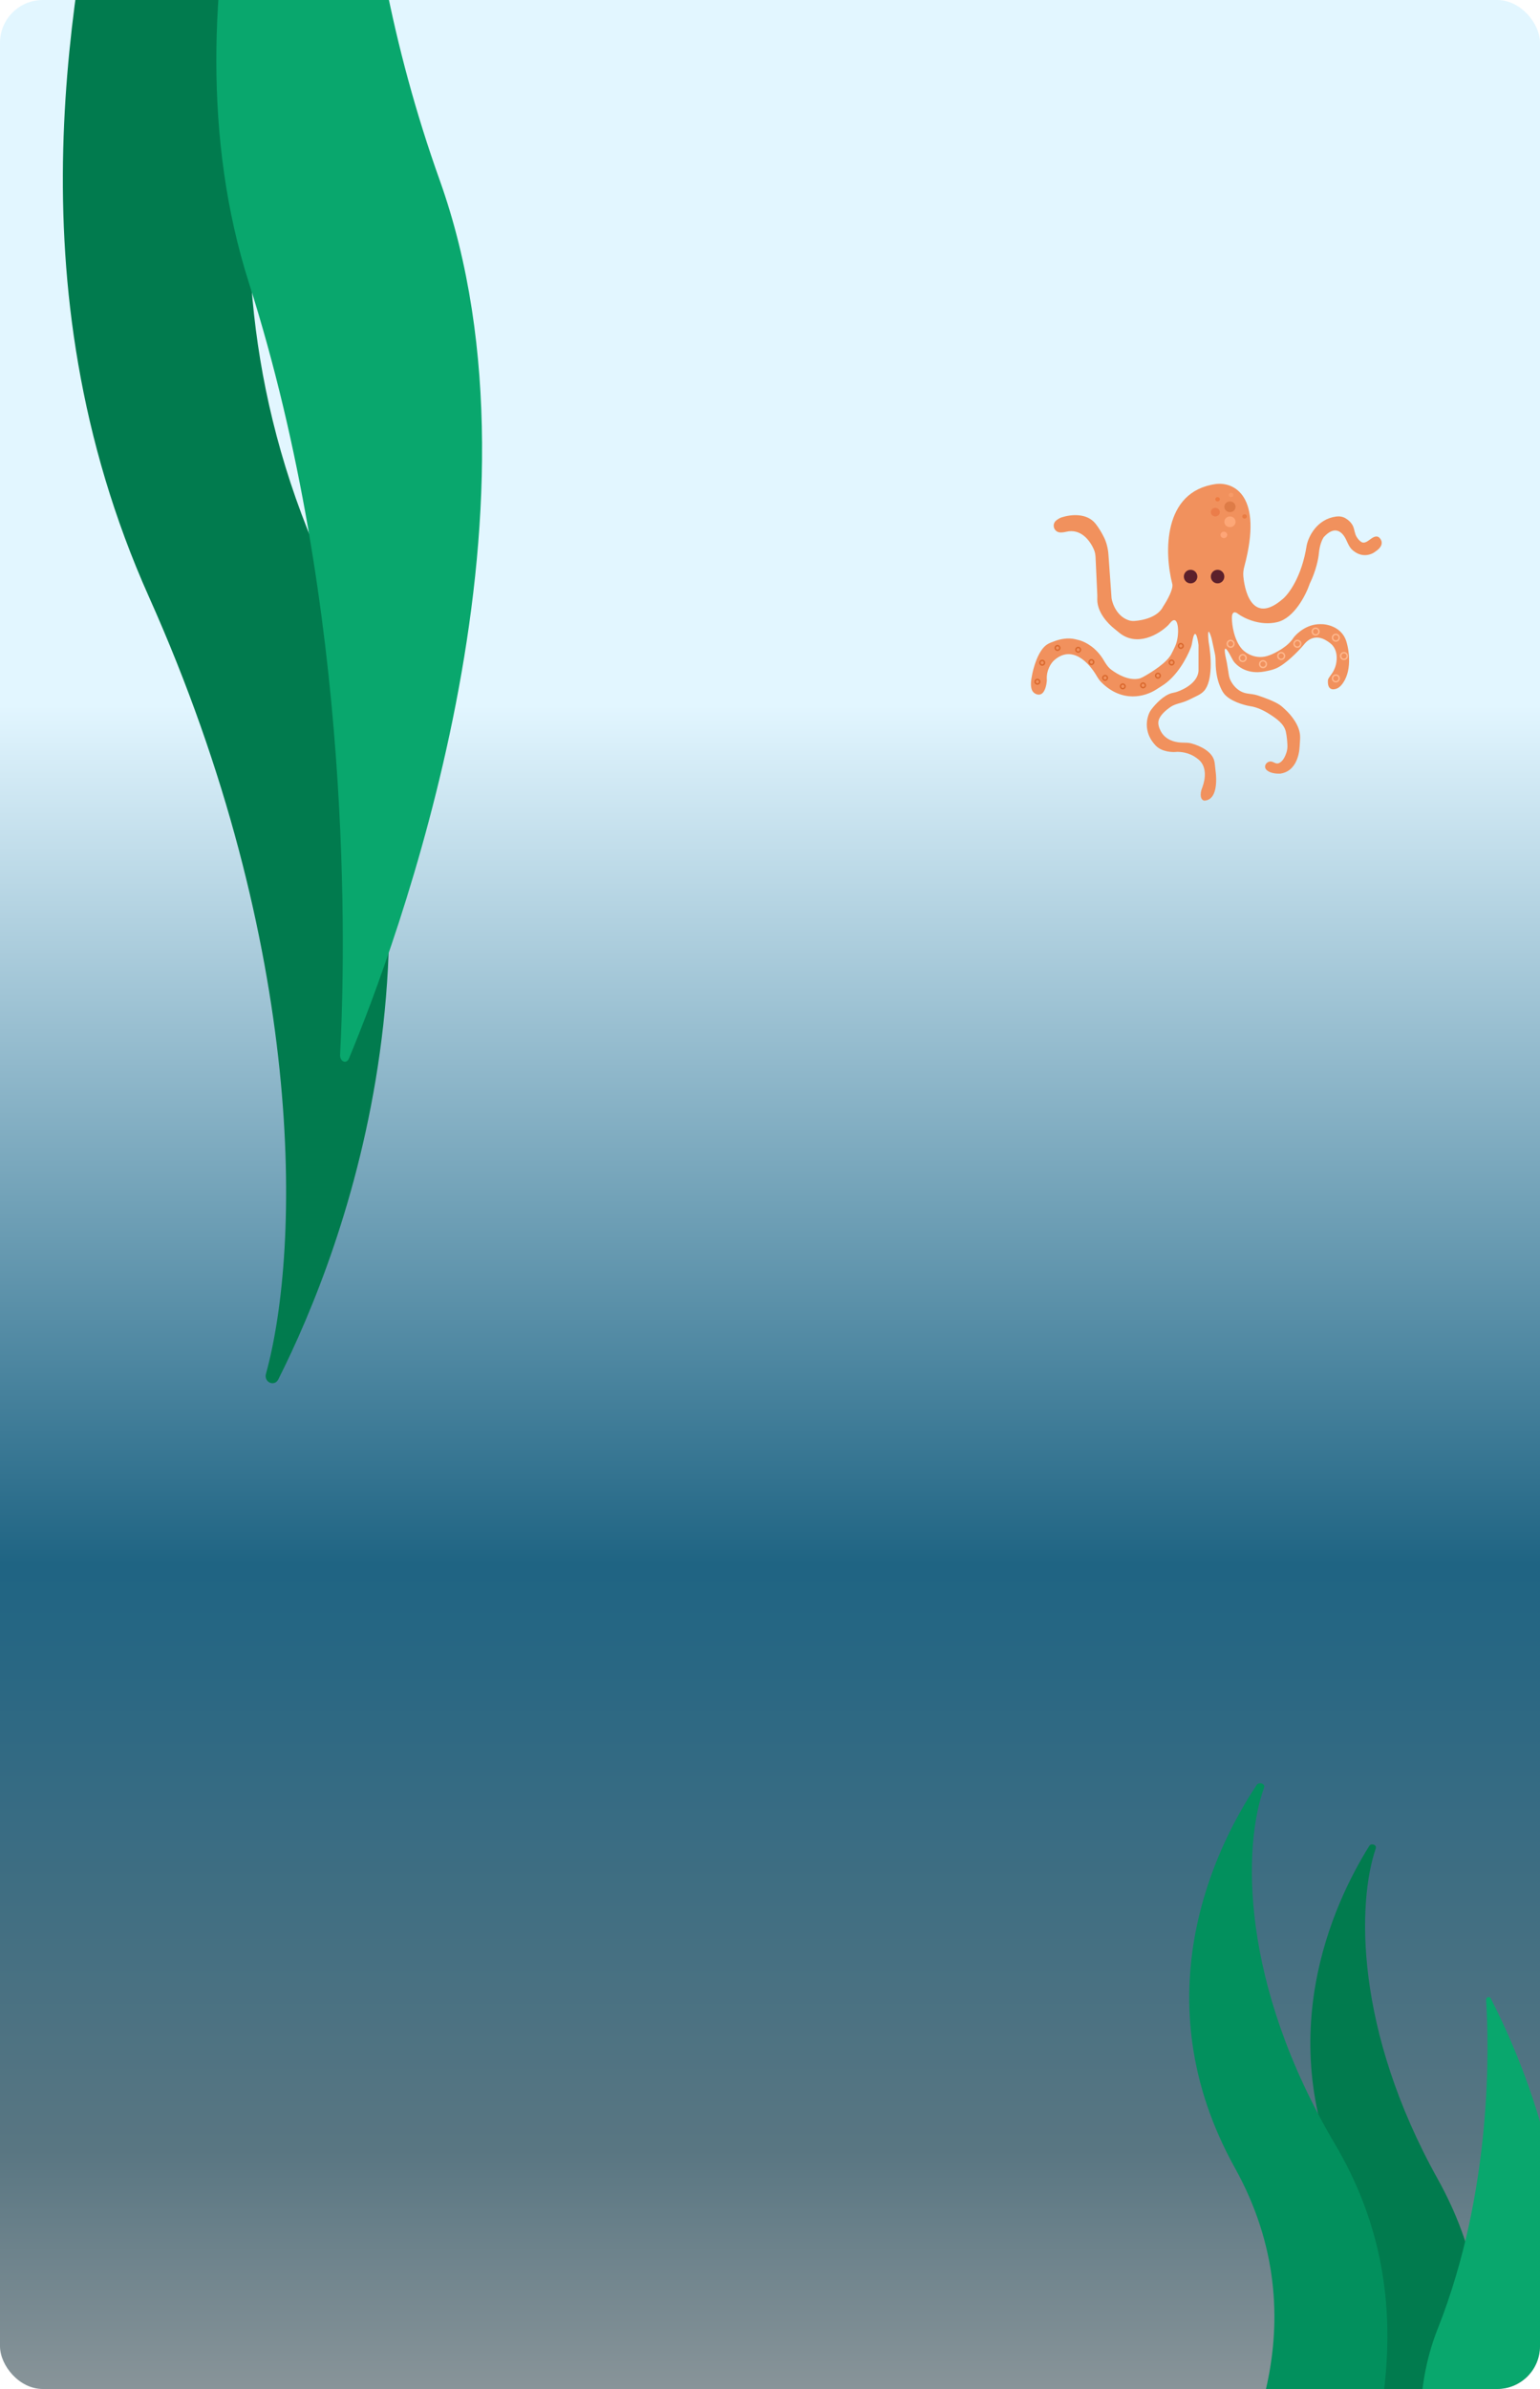 <svg width="360" height="558" viewBox="0 0 360 558" fill="none" xmlns="http://www.w3.org/2000/svg">
<g clip-path="url(#clip0_1627_17470)">
<rect width="360" height="558" rx="10" fill="url(#paint0_linear_1627_17470)"/>
<g filter="url(#filter0_d_1627_17470)">
<path d="M34.832 -54.011C37.611 -56.296 40.21 -58.825 42.611 -61.554C49.547 -57.124 57.568 -54.606 65.951 -54.606C72.818 -54.606 79.416 -56.221 85.387 -59.217C69.349 -28.485 40.226 44.562 73.43 123.486C110.01 210.435 80.588 287.325 65.061 318.181C64.159 319.975 61.636 318.85 62.173 316.893C70.315 287.25 71.644 217.685 34.832 135.441C1.718 61.461 17.684 -8.664 25.232 -47.456C28.57 -49.323 31.781 -51.505 34.832 -54.011Z" fill="#017B4E"/>
<path d="M84.522 -49.838C86.368 -23.927 91.445 6.356 102.779 38.058C130.62 115.932 92.072 218.004 81.583 243.216C81.001 244.615 79.418 243.975 79.503 242.374C80.723 219.154 82.695 138.981 58.177 62.033C47.405 28.226 49.413 -7.942 55.964 -39.658C66.106 -40.283 75.801 -43.805 84.522 -49.838Z" fill="#09A76D"/>
</g>
<g filter="url(#filter1_d_1627_17470)">
<path d="M336.113 585.677C334.638 586.65 333.26 587.727 331.986 588.889C328.307 587.003 324.053 585.93 319.606 585.93C315.964 585.93 312.464 586.618 309.297 587.894C317.804 574.807 333.251 543.699 315.639 510.088C296.236 473.06 311.842 440.315 320.078 427.175C320.557 426.411 321.895 426.89 321.61 427.723C317.292 440.347 316.587 469.972 336.113 504.996C353.677 536.502 345.208 566.365 341.205 582.885C339.434 583.681 337.731 584.61 336.113 585.677Z" fill="#017B4E"/>
<path d="M312.104 583.863C310.417 584.912 308.839 586.074 307.382 587.327C303.171 585.292 298.302 584.136 293.212 584.136C289.043 584.136 285.038 584.878 281.413 586.254C291.15 572.14 308.829 538.594 288.672 502.348C266.465 462.417 284.326 427.105 293.752 412.935C294.3 412.111 295.832 412.628 295.506 413.527C290.563 427.14 289.756 459.087 312.104 496.858C332.206 530.833 322.514 563.037 317.932 580.853C315.905 581.71 313.956 582.712 312.104 583.863Z" fill="#02905D"/>
<path d="M350.057 587.594C351.036 576.56 353.729 563.664 359.741 550.163C374.508 516.999 354.061 473.531 348.498 462.794C348.189 462.198 347.35 462.471 347.395 463.153C348.042 473.041 349.088 507.184 336.083 539.953C330.369 554.35 331.434 569.752 334.909 583.259C340.289 583.525 345.431 585.025 350.057 587.594Z" fill="#09A76D"/>
</g>
</g>
<path d="M284.191 113.059C271.711 114.804 272.215 129.302 274.027 136.332C274.405 137.496 272.767 140.373 271.9 141.666C270.716 144.095 267.299 144.894 265.239 145.035C264.796 145.066 264.348 145.033 263.925 144.9C261.184 144.035 260.065 141.154 259.846 139.726L259.137 129.786C259.029 127.918 258.563 126.48 258.064 125.482C257.519 124.393 256.876 123.303 256.122 122.346C254.095 119.771 250.375 120.129 248.141 120.849C247.746 120.976 247.039 121.401 246.754 121.703C245.81 122.704 246.499 124.329 247.874 124.368C248.352 124.381 248.849 124.303 249.209 124.211C252.685 123.362 254.844 126.289 255.752 128.441C255.988 129.002 256.078 129.609 256.106 130.216L256.51 138.909C256.528 139.292 256.506 139.675 256.506 140.058C256.508 142.976 258.882 145.574 260.5 146.852C260.843 147.123 261.18 147.403 261.514 147.684C265.779 151.266 270.957 148.13 273.082 146.029C273.316 145.738 273.531 145.49 273.728 145.284C275.585 143.335 275.846 148.416 274.743 150.871C274.415 151.601 274.07 152.293 273.791 152.817C272.755 154.766 269.274 156.997 267.238 158.108C266.882 158.303 266.508 158.469 266.108 158.539C263.844 158.935 261.369 157.622 259.766 156.417C259.003 155.843 258.489 155.02 258.002 154.198C256.276 151.282 253.808 149.96 252.335 149.543C251.989 149.444 251.639 149.361 251.287 149.284C249.573 148.907 247.824 149.28 246.648 149.712C245.976 149.959 245.274 150.183 244.686 150.59C242.655 151.995 241.516 156.044 241.173 158.151C240.878 159.664 240.997 160.631 241.256 161.221C241.584 161.968 242.551 162.464 243.305 162.154C244.289 161.749 244.659 159.971 244.719 158.878C244.529 156.551 245.743 154.838 246.373 154.272C250.521 150.549 254.459 154.645 256.308 157.783C256.636 158.339 256.984 158.89 257.441 159.346C262.35 164.25 267.721 162.731 270.359 161.004C270.768 160.736 271.178 160.47 271.595 160.214C275.058 158.09 277.395 153.779 278.366 151.295C278.537 150.859 278.636 150.397 278.713 149.935C279.319 146.276 279.931 148.802 280.173 150.635V156.696C280.003 159.3 277.045 160.932 275.126 161.594C274.713 161.737 274.276 161.789 273.855 161.908C272.01 162.431 270.145 164.398 269.153 165.702C268.929 165.996 268.739 166.317 268.601 166.66C267.461 169.488 268.441 171.919 269.357 173.17C269.612 173.518 269.882 173.858 270.183 174.167C271.618 175.633 274.067 175.752 275.209 175.606C276.986 175.606 278.395 176.2 279.188 176.691C279.546 176.912 279.891 177.159 280.212 177.43C282.174 179.089 281.761 181.991 281.129 183.732C280.981 184.139 280.813 184.543 280.744 184.971C280.484 186.576 281.169 187 281.591 187C284.454 186.827 284.529 182.538 284.122 179.718C284.029 179.077 284.02 178.418 283.874 177.786C283.351 175.517 280.554 174.201 278.519 173.642C277.897 173.471 277.245 173.465 276.6 173.46C273.53 173.437 271.993 172.047 271.341 170.776C270.949 170.012 270.629 169.111 270.844 168.28C271.152 167.091 272.47 165.916 273.658 165.11C274.35 164.641 275.164 164.408 275.97 164.185C276.907 163.925 277.746 163.567 278.425 163.216C279.467 162.677 280.664 162.259 281.454 161.392C283.559 159.081 283.131 153.092 282.536 149.908C282.158 146.029 282.851 147.807 283.245 149.181L283.985 152.595C284.122 153.226 284.168 153.872 284.168 154.516C284.17 157.074 284.663 158.978 285.126 160.112C285.393 160.767 285.681 161.433 286.115 161.991C287.458 163.72 290.606 164.662 292.227 164.939C293.811 165.156 295.42 165.937 296.724 166.768C298.335 167.794 300.183 169.053 300.59 170.919C300.808 171.92 300.915 173.076 300.954 174.037C300.977 174.596 300.921 175.158 300.754 175.692C300.179 177.539 299.359 178.181 298.734 178.309C298.338 178.39 297.966 178.155 297.594 177.999C297.536 177.975 297.48 177.953 297.426 177.934C296.352 177.546 295.255 178.779 295.949 179.685C296.627 180.57 298.284 180.753 299.318 180.697C302.719 180.198 303.704 176.7 303.818 174.285C303.852 173.553 303.933 172.818 303.925 172.085C303.896 169.545 301.915 167.084 300.43 165.725C300.018 165.348 299.618 164.949 299.155 164.637C297.942 163.818 295.64 162.959 293.907 162.399C293.111 162.142 292.263 162.106 291.441 161.957C289.429 161.591 288.209 160.076 287.613 158.832C287.33 158.24 287.245 157.576 287.148 156.927C287.042 156.212 286.887 155.3 286.791 154.757C285.606 149.725 286.856 151.562 287.866 153.567C288.101 154.032 288.357 154.491 288.714 154.87C290.797 157.079 293.629 157.218 295.576 156.847L295.624 156.837C296.541 156.662 297.485 156.482 298.336 156.101C300.566 155.101 303.402 152.221 304.754 150.635C306.436 148.439 308.438 148.738 309.684 149.403C310.211 149.685 310.721 150.017 311.171 150.41C312.314 151.409 312.541 152.925 312.464 154.061C312.421 154.691 312.311 155.327 312.085 155.916C312.006 156.123 311.914 156.337 311.819 156.542C311.543 157.137 311.108 157.639 310.74 158.183C310.501 158.537 310.427 158.777 310.427 158.878C310.276 161.041 311.415 161.194 312.363 160.881C312.825 160.728 313.22 160.42 313.539 160.052C316.153 157.039 315.424 151.952 314.681 149.666C313.547 146.369 310.112 145.706 308.536 145.787C305.51 145.787 303.178 147.888 302.39 148.938C301.067 151.072 298.057 152.575 296.718 153.06C293.692 154.223 291.203 152.575 290.336 151.605C288.445 149.472 287.972 145.868 287.972 144.332C287.972 142.587 288.918 142.958 289.391 143.363C290.809 144.413 294.638 146.272 298.609 145.302C302.58 144.332 305.306 138.918 306.172 136.332C307.685 133.229 308.221 130.352 308.299 129.302C308.489 127.168 309.166 125.827 309.481 125.423C312.048 122.635 313.781 124.196 314.656 126.008C315.071 126.867 315.411 127.796 316.12 128.436C318.312 130.414 320.575 129.591 321.536 128.817C323.05 127.828 323.153 126.866 322.884 126.228C322.704 125.8 322.358 125.379 321.898 125.314C321.53 125.262 321.112 125.431 320.722 125.684C319.923 126.202 319.096 127.072 318.267 126.605C317.803 126.343 317.408 125.857 317.104 125.348C316.678 124.633 316.649 123.753 316.327 122.985C315.957 122.105 315.227 121.464 314.538 121.052C313.886 120.662 313.108 120.548 312.355 120.648C307.874 121.242 305.9 125.27 305.463 127.362C304.329 134.732 301.209 138.837 299.79 139.968C293.354 145.5 291.092 139.281 290.648 134.6C290.575 133.821 290.69 133.031 290.893 132.275C295.36 115.631 288.351 112.506 284.191 113.059Z" fill="#F1915D"/>
<ellipse cx="278.321" cy="134.672" rx="1.577" ry="1.586" fill="#5C202B"/>
<ellipse cx="284.628" cy="134.672" rx="1.577" ry="1.586" fill="#5C202B"/>
<ellipse cx="287.519" cy="121.878" rx="1.314" ry="1.253" fill="#FDA777"/>
<ellipse cx="287.519" cy="118.371" rx="1.314" ry="1.253" fill="#DE7C47"/>
<ellipse cx="286.1" cy="124.934" rx="0.788" ry="0.752" fill="#FEA577"/>
<ellipse cx="284.103" cy="119.624" rx="1.051" ry="1.002" fill="#EB7D4A"/>
<ellipse cx="287.783" cy="115.616" rx="0.526" ry="0.501" fill="#F79B68"/>
<ellipse cx="284.628" cy="116.617" rx="0.526" ry="0.501" fill="#EE7C42"/>
<ellipse cx="290.936" cy="120.626" rx="0.526" ry="0.501" fill="#E97C43"/>
<path d="M276.576 150.871C276.576 151.171 276.334 151.413 276.037 151.413C275.741 151.413 275.499 151.171 275.499 150.871C275.499 150.57 275.741 150.329 276.037 150.329C276.334 150.329 276.576 150.57 276.576 150.871Z" stroke="#DA692E" stroke-width="0.332"/>
<path d="M274.416 154.743C274.416 155.043 274.175 155.285 273.878 155.285C273.582 155.285 273.34 155.043 273.34 154.743C273.34 154.443 273.582 154.201 273.878 154.201C274.175 154.201 274.416 154.443 274.416 154.743Z" stroke="#DA692E" stroke-width="0.332"/>
<path d="M271.223 157.813C271.223 158.113 270.981 158.355 270.685 158.355C270.388 158.355 270.146 158.113 270.146 157.813C270.146 157.512 270.388 157.27 270.685 157.27C270.981 157.27 271.223 157.512 271.223 157.813Z" stroke="#DA692E" stroke-width="0.332"/>
<path d="M267.749 160.079C267.749 160.379 267.507 160.621 267.211 160.621C266.914 160.621 266.673 160.379 266.673 160.079C266.673 159.779 266.914 159.537 267.211 159.537C267.507 159.537 267.749 159.779 267.749 160.079Z" stroke="#DA692E" stroke-width="0.332"/>
<path d="M255.679 154.648C255.679 154.949 255.438 155.191 255.141 155.191C254.845 155.191 254.603 154.949 254.603 154.648C254.603 154.348 254.845 154.106 255.141 154.106C255.438 154.106 255.679 154.348 255.679 154.648Z" stroke="#DA692E" stroke-width="0.332"/>
<path d="M252.581 151.769C252.581 152.069 252.339 152.311 252.043 152.311C251.747 152.311 251.505 152.069 251.505 151.769C251.505 151.469 251.747 151.227 252.043 151.227C252.339 151.227 252.581 151.469 252.581 151.769Z" stroke="#DA692E" stroke-width="0.332"/>
<path d="M247.743 151.344C247.743 151.644 247.502 151.886 247.205 151.886C246.909 151.886 246.667 151.644 246.667 151.344C246.667 151.043 246.909 150.801 247.205 150.801C247.502 150.801 247.743 151.043 247.743 151.344Z" stroke="#DA692E" stroke-width="0.332"/>
<path d="M244.174 154.791C244.174 155.091 243.933 155.333 243.636 155.333C243.34 155.333 243.098 155.091 243.098 154.791C243.098 154.49 243.34 154.249 243.636 154.249C243.933 154.249 244.174 154.49 244.174 154.791Z" stroke="#DA692E" stroke-width="0.332"/>
<path d="M243.048 159.229C243.048 159.53 242.806 159.772 242.51 159.772C242.213 159.772 241.971 159.53 241.971 159.229C241.971 158.929 242.213 158.687 242.51 158.687C242.806 158.687 243.048 158.929 243.048 159.229Z" stroke="#DA692E" stroke-width="0.332"/>
<path d="M258.873 158.332C258.873 158.632 258.631 158.874 258.335 158.874C258.038 158.874 257.796 158.632 257.796 158.332C257.796 158.032 258.038 157.79 258.335 157.79C258.631 157.79 258.873 158.032 258.873 158.332Z" stroke="#DA692E" stroke-width="0.332"/>
<path d="M263.005 160.314C263.005 160.615 262.763 160.857 262.467 160.857C262.171 160.857 261.929 160.615 261.929 160.314C261.929 160.014 262.171 159.772 262.467 159.772C262.763 159.772 263.005 160.014 263.005 160.314Z" stroke="#DA692E" stroke-width="0.332"/>
<path d="M288.456 150.369C288.456 150.803 288.106 151.154 287.677 151.154C287.247 151.154 286.898 150.803 286.898 150.369C286.898 149.935 287.247 149.585 287.677 149.585C288.106 149.585 288.456 149.935 288.456 150.369Z" stroke="#FEB78C" stroke-width="0.335"/>
<path d="M291.293 153.699C291.293 154.133 290.943 154.483 290.514 154.483C290.085 154.483 289.735 154.133 289.735 153.699C289.735 153.265 290.085 152.915 290.514 152.915C290.943 152.915 291.293 153.265 291.293 153.699Z" stroke="#FEB78C" stroke-width="0.335"/>
<path d="M296.026 155.127C296.026 155.561 295.676 155.911 295.247 155.911C294.818 155.911 294.468 155.561 294.468 155.127C294.468 154.693 294.818 154.342 295.247 154.342C295.676 154.342 296.026 154.693 296.026 155.127Z" stroke="#FEB78C" stroke-width="0.335"/>
<path d="M300.282 153.225C300.282 153.658 299.933 154.009 299.503 154.009C299.074 154.009 298.725 153.658 298.725 153.225C298.725 152.791 299.074 152.44 299.503 152.44C299.933 152.44 300.282 152.791 300.282 153.225Z" stroke="#FEB78C" stroke-width="0.335"/>
<path d="M304.067 150.369C304.067 150.803 303.717 151.154 303.288 151.154C302.859 151.154 302.509 150.803 302.509 150.369C302.509 149.935 302.859 149.585 303.288 149.585C303.717 149.585 304.067 149.935 304.067 150.369Z" stroke="#FEB78C" stroke-width="0.335"/>
<path d="M308.325 147.515C308.325 147.949 307.975 148.299 307.546 148.299C307.117 148.299 306.767 147.949 306.767 147.515C306.767 147.081 307.117 146.731 307.546 146.731C307.975 146.731 308.325 147.081 308.325 147.515Z" stroke="#FEB78C" stroke-width="0.335"/>
<path d="M313.056 148.942C313.056 149.376 312.707 149.726 312.277 149.726C311.848 149.726 311.498 149.376 311.498 148.942C311.498 148.508 311.848 148.158 312.277 148.158C312.707 148.158 313.056 148.508 313.056 148.942Z" stroke="#FEB78C" stroke-width="0.335"/>
<path d="M314.948 153.225C314.948 153.658 314.598 154.009 314.169 154.009C313.74 154.009 313.39 153.658 313.39 153.225C313.39 152.791 313.74 152.44 314.169 152.44C314.598 152.44 314.948 152.791 314.948 153.225Z" stroke="#FEB78C" stroke-width="0.335"/>
<path d="M313.056 158.456C313.056 158.89 312.707 159.24 312.277 159.24C311.848 159.24 311.498 158.89 311.498 158.456C311.498 158.022 311.848 157.672 312.277 157.672C312.707 157.672 313.056 158.022 313.056 158.456Z" stroke="#FEB78C" stroke-width="0.335"/>
<defs>
<filter id="filter0_d_1627_17470" x="10.693" y="-61.554" width="105.999" height="388.636" filterUnits="userSpaceOnUse" color-interpolation-filters="sRGB">
<feFlood flood-opacity="0" result="BackgroundImageFix"/>
<feColorMatrix in="SourceAlpha" type="matrix" values="0 0 0 0 0 0 0 0 0 0 0 0 0 0 0 0 0 0 127 0" result="hardAlpha"/>
<feOffset dy="4"/>
<feGaussianBlur stdDeviation="2"/>
<feComposite in2="hardAlpha" operator="out"/>
<feColorMatrix type="matrix" values="0 0 0 0 0 0 0 0 0 0 0 0 0 0 0 0 0 0 0.25 0"/>
<feBlend mode="normal" in2="BackgroundImageFix" result="effect1_dropShadow_1627_17470"/>
<feBlend mode="normal" in="SourceGraphic" in2="effect1_dropShadow_1627_17470" result="shape"/>
</filter>
<filter id="filter1_d_1627_17470" x="274" y="412.521" width="94.999" height="184.368" filterUnits="userSpaceOnUse" color-interpolation-filters="sRGB">
<feFlood flood-opacity="0" result="BackgroundImageFix"/>
<feColorMatrix in="SourceAlpha" type="matrix" values="0 0 0 0 0 0 0 0 0 0 0 0 0 0 0 0 0 0 127 0" result="hardAlpha"/>
<feOffset dy="4"/>
<feGaussianBlur stdDeviation="2"/>
<feComposite in2="hardAlpha" operator="out"/>
<feColorMatrix type="matrix" values="0 0 0 0 0 0 0 0 0 0 0 0 0 0 0 0 0 0 0.25 0"/>
<feBlend mode="normal" in2="BackgroundImageFix" result="effect1_dropShadow_1627_17470"/>
<feBlend mode="normal" in="SourceGraphic" in2="effect1_dropShadow_1627_17470" result="shape"/>
</filter>
<linearGradient id="paint0_linear_1627_17470" x1="180" y1="0" x2="180" y2="558" gradientUnits="userSpaceOnUse">
<stop offset="0.295" stop-color="#E2F6FF"/>
<stop offset="0.415" stop-color="#A1C5D6"/>
<stop offset="0.655" stop-color="#1F6483"/>
<stop offset="0.9" stop-color="#597682"/>
<stop offset="1" stop-color="#889499"/>
</linearGradient>
<clipPath id="clip0_1627_17470">
<rect width="360" height="558" rx="10" fill="white"/>
</clipPath>
</defs>
</svg>

